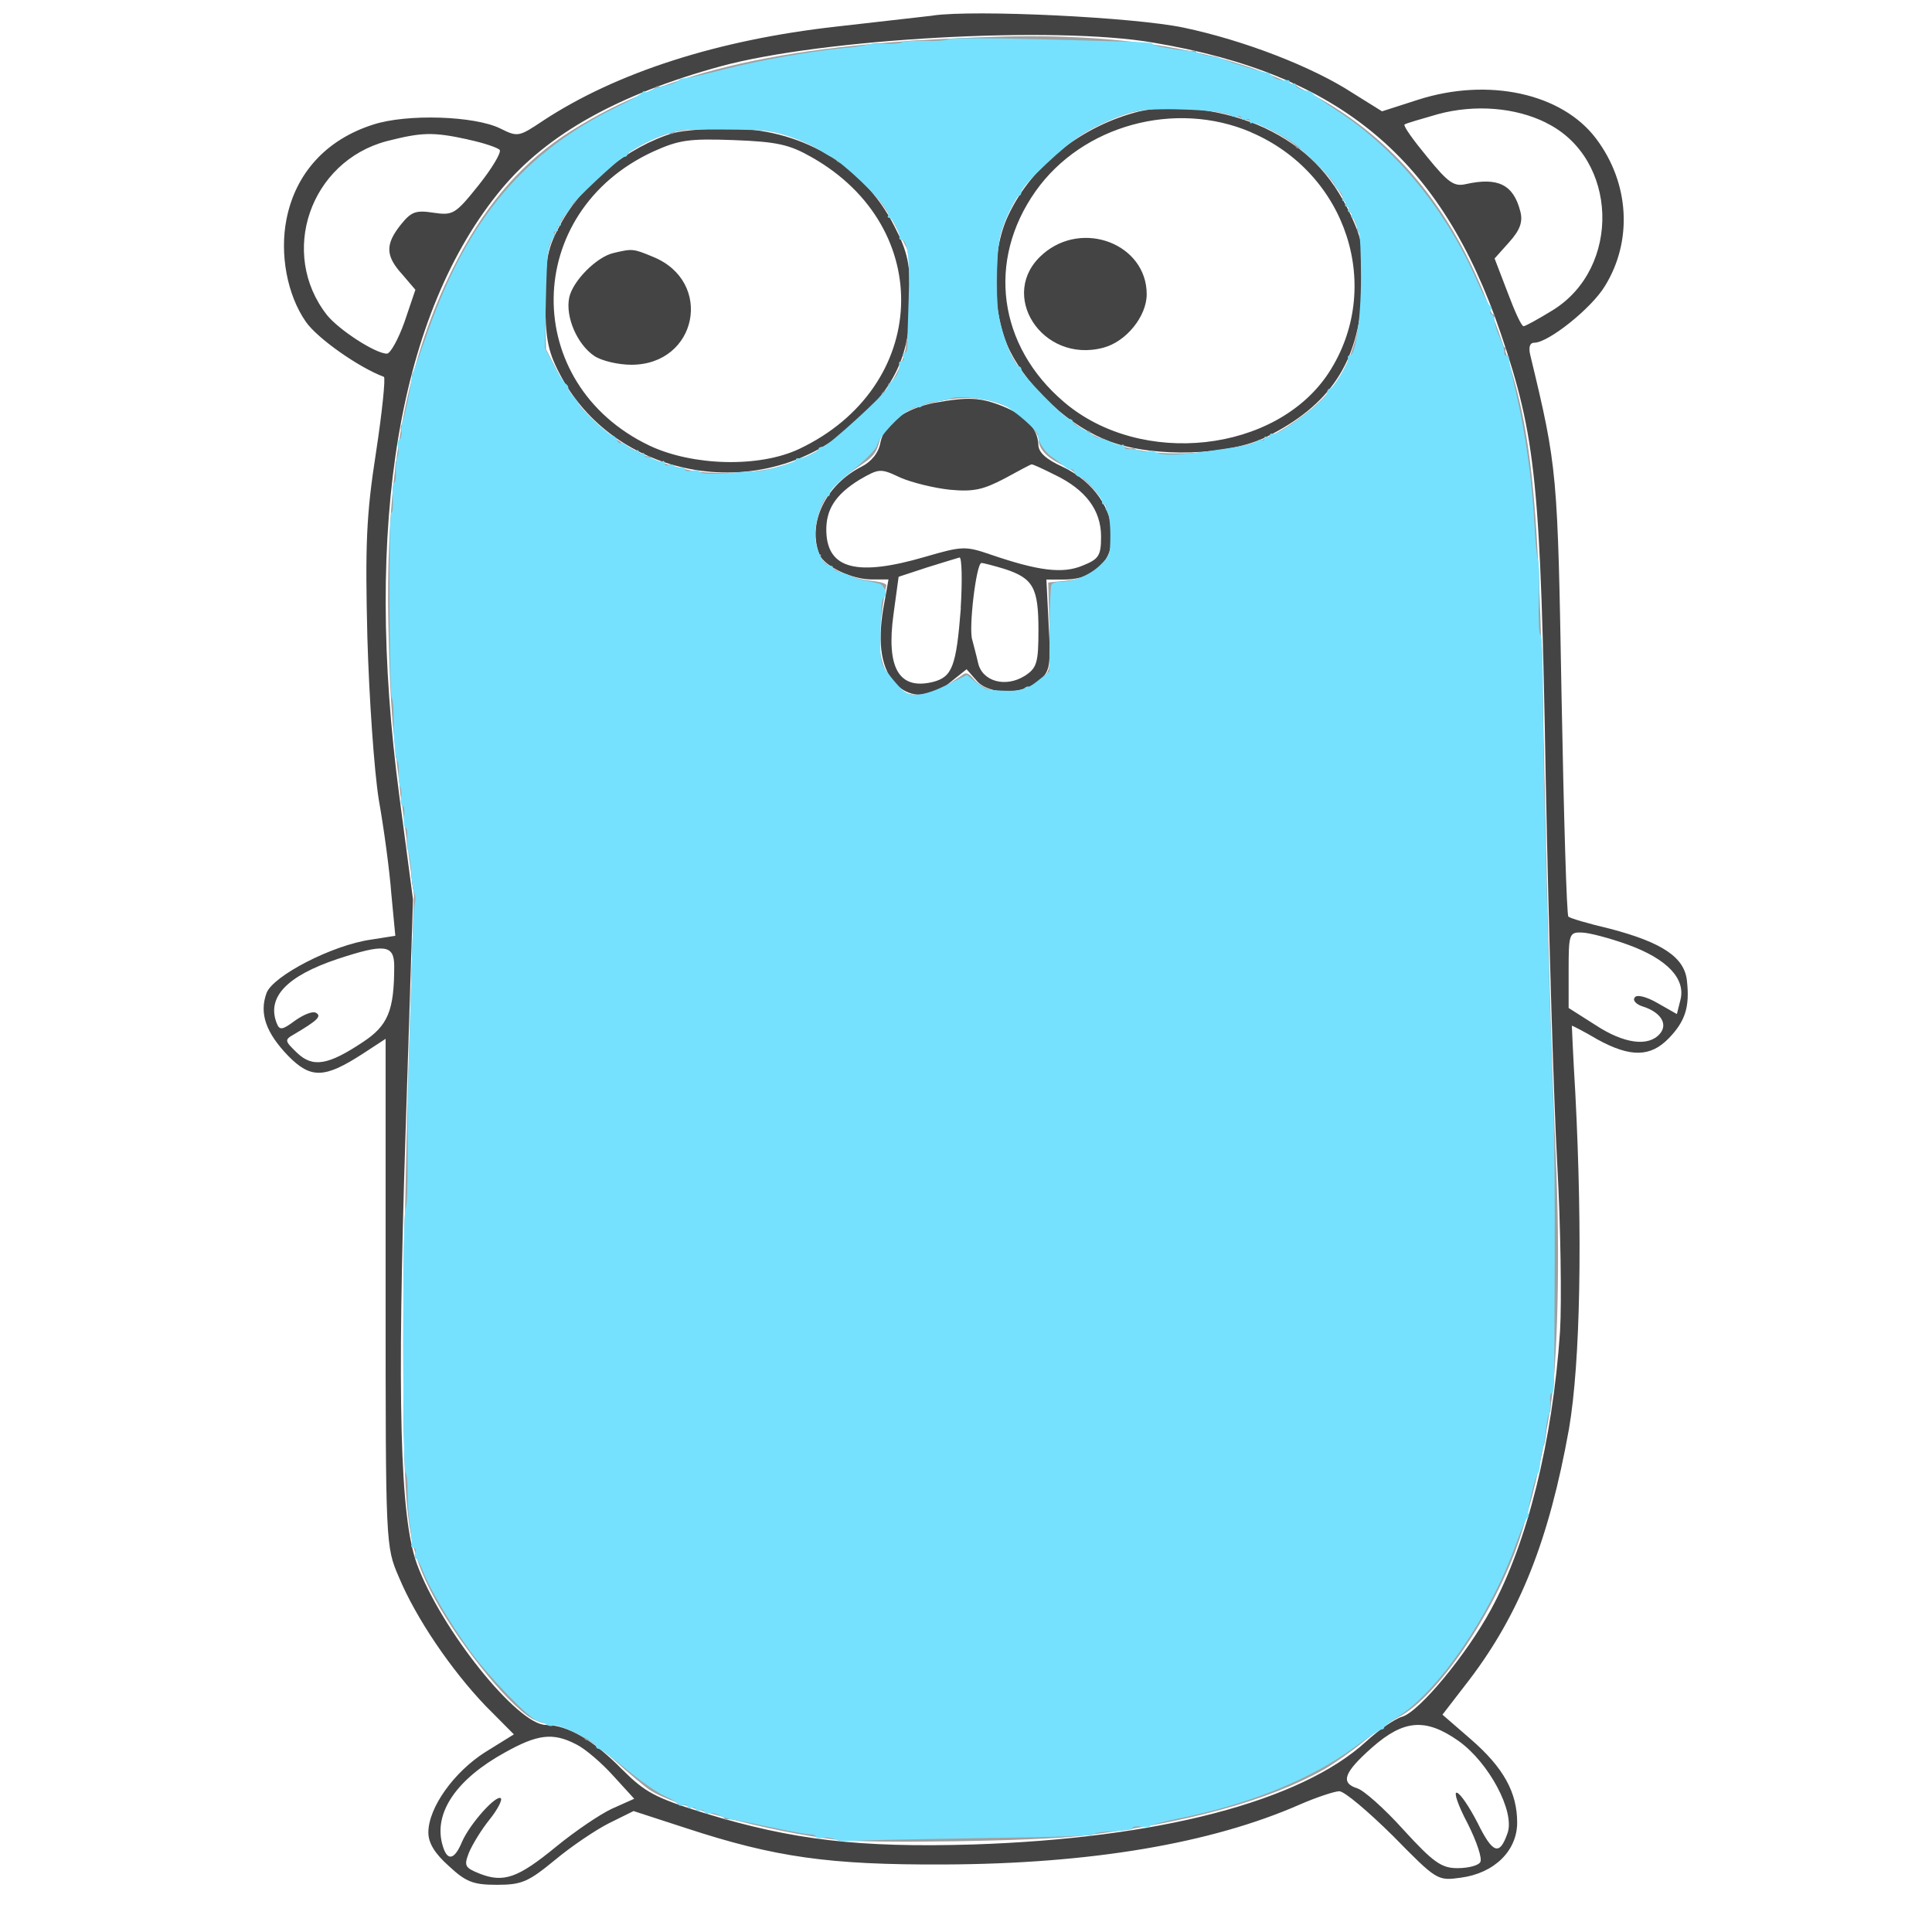 <?xml version="1.0" encoding="UTF-8" standalone="no"?>
<!-- Generated by IcoMoon.io -->

<svg
   xmlns:dc="http://purl.org/dc/elements/1.1/"
   xmlns:cc="http://creativecommons.org/ns#"
   xmlns:rdf="http://www.w3.org/1999/02/22-rdf-syntax-ns#"
   xmlns:svg="http://www.w3.org/2000/svg"
   xmlns="http://www.w3.org/2000/svg"
   xmlns:sodipodi="http://sodipodi.sourceforge.net/DTD/sodipodi-0.dtd"
   xmlns:inkscape="http://www.inkscape.org/namespaces/inkscape"
   version="1.1"
   width="128"
   height="128"
   viewBox="0 0 128 128"
   id="svg3336"
   inkscape:version="0.91 r13725"
   sodipodi:docname="go.svg">
  <defs
     id="defs3342" />
  <sodipodi:namedview
     pagecolor="#ffffff"
     bordercolor="#666666"
     borderopacity="1"
     objecttolerance="10"
     gridtolerance="10"
     guidetolerance="10"
     inkscape:pageopacity="0"
     inkscape:pageshadow="2"
     inkscape:window-width="1920"
     inkscape:window-height="1017"
     id="namedview3340"
     showgrid="false"
     inkscape:zoom="3.2890625"
     inkscape:cx="10.166271"
     inkscape:cy="25.753649"
     inkscape:window-x="-8"
     inkscape:window-y="-8"
     inkscape:window-maximized="1"
     inkscape:current-layer="svg3336" />
  <path
     d="M 61.812,1.033 C 61.21,1.105 58.297,1.432 55.39,1.764 47.574,2.639 40.848,4.794 35.975,8.001 34.386,9.059 34.312,9.098 33.142,8.511 31.444,7.674 26.949,7.525 24.719,8.256 c -3.097,0.986 -5.138,3.213 -5.74,6.276 -0.453,2.299 0.04,4.997 1.284,6.786 0.757,1.097 3.51,3.03 5.172,3.65 0.115,0.072 -0.115,2.337 -0.528,5.035 -0.642,4.122 -0.717,6.127 -0.568,12.22 0.115,4.016 0.453,8.868 0.757,10.763 0.339,1.9 0.717,4.708 0.831,6.238 l 0.264,2.775 -1.623,0.255 c -2.569,0.366 -6.497,2.409 -6.91,3.54 -0.493,1.351 -0.04,2.626 1.434,4.16 1.508,1.534 2.414,1.496 4.948,-0.144 l 1.508,-0.986 0,16.784 c 0,16.674 0,16.857 0.871,18.862 1.135,2.736 3.475,6.166 5.74,8.537 l 1.887,1.9 -1.887,1.169 c -2.076,1.313 -3.779,3.684 -3.779,5.329 0,0.693 0.413,1.385 1.359,2.227 1.135,1.058 1.623,1.241 3.171,1.241 1.663,0 2.076,-0.183 3.853,-1.64 1.095,-0.914 2.718,-2.005 3.589,-2.443 l 1.623,-0.803 3.475,1.13 c 5.889,1.933 9.479,2.443 17.111,2.409 9.668,-0.038 17.678,-1.385 23.567,-3.977 1.095,-0.476 2.305,-0.875 2.604,-0.875 0.339,0 1.927,1.351 3.55,2.953 2.907,2.958 2.947,2.991 4.495,2.775 2.23,-0.293 3.739,-1.789 3.739,-3.65 0,-2.005 -0.906,-3.65 -3.097,-5.545 l -1.852,-1.606 1.772,-2.299 c 3.36,-4.415 5.287,-9.268 6.611,-16.64 0.757,-4.415 0.906,-12.846 0.418,-22.257 -0.149,-2.443 -0.229,-4.453 -0.229,-4.453 0.04,0 0.831,0.399 1.698,0.914 2.19,1.202 3.515,1.169 4.719,-0.072 1.095,-1.13 1.399,-2.078 1.21,-3.795 -0.149,-1.568 -1.623,-2.554 -5.098,-3.467 -1.399,-0.327 -2.643,-0.693 -2.758,-0.803 -0.115,-0.072 -0.304,-6.642 -0.453,-14.596 -0.264,-14.885 -0.264,-15.106 -2.076,-22.623 -0.115,-0.476 -0.04,-0.803 0.264,-0.803 0.946,0 3.813,-2.299 4.685,-3.756 1.852,-2.991 1.623,-6.824 -0.568,-9.744 C 103.501,6.174 98.592,5.116 93.942,6.611 L 91.563,7.376 89.636,6.174 C 86.953,4.423 82.422,2.673 78.42,1.831 75.134,1.139 64.595,0.629 61.802,1.028 Z m 14.577,1.789 c 12.426,2.078 19.112,7.7 23.04,19.266 2.34,6.897 2.643,9.926 2.982,29.625 0.189,9.816 0.528,21.233 0.757,25.359 0.229,4.126 0.304,9.123 0.189,11.129 -0.493,7.262 -2.151,13.976 -4.57,18.424 -1.623,2.991 -4.759,6.786 -5.894,7.113 -0.493,0.144 -1.548,0.875 -2.38,1.64 -4.341,3.977 -13.75,6.42 -26.062,6.824 -7.517,0.221 -11.933,-0.293 -17.788,-2.082 -3.286,-1.02 -3.928,-1.385 -5.436,-2.881 -1.887,-1.933 -3.624,-2.958 -5.063,-2.958 -1.887,0 -6.95,-6.348 -8.538,-10.653 -1.135,-3.102 -1.324,-10.874 -0.757,-28.567 l 0.493,-15.471 -0.906,-6.858 C 24.076,34.707 26.416,20.698 33.256,12.488 36.278,8.877 40.963,6.251 47.758,4.39 54.444,2.567 69.852,1.692 76.389,2.822 Z m 26.062,5.324 c 4.759,2.337 4.983,9.595 0.418,12.408 -0.946,0.582 -1.812,1.058 -1.927,1.058 -0.149,0 -0.602,-1.02 -1.055,-2.227 l -0.866,-2.26 0.981,-1.097 c 0.717,-0.803 0.906,-1.351 0.717,-2.044 -0.453,-1.751 -1.474,-2.26 -3.589,-1.789 -0.792,0.183 -1.17,-0.072 -2.569,-1.789 C 93.654,9.309 92.972,8.362 93.051,8.251 93.126,8.179 94.146,7.886 95.282,7.559 97.736,6.9 100.419,7.121 102.455,8.141 Z M 30.991,9.242 c 1.055,0.221 2.001,0.548 2.116,0.693 0.115,0.183 -0.528,1.241 -1.399,2.337 -1.548,1.933 -1.698,2.005 -2.982,1.823 -1.17,-0.183 -1.474,-0.072 -2.151,0.765 -1.055,1.313 -1.055,2.078 0.075,3.318 l 0.871,1.02 -0.717,2.116 c -0.413,1.169 -0.946,2.116 -1.17,2.116 -0.757,0 -3.171,-1.568 -3.968,-2.554 C 18.456,16.788 20.532,10.695 25.635,9.348 27.94,8.766 28.656,8.728 30.996,9.237 Z M 107.852,62.587 c 2.604,0.947 3.853,2.26 3.475,3.684 l -0.229,0.914 -1.284,-0.731 c -0.757,-0.438 -1.399,-0.582 -1.508,-0.366 -0.149,0.183 0.075,0.438 0.493,0.582 1.21,0.366 1.737,1.169 1.17,1.823 -0.757,0.875 -2.38,0.659 -4.266,-0.582 l -1.777,-1.13 0,-2.515 c 0,-2.371 0.04,-2.515 0.866,-2.482 0.453,0 1.852,0.366 3.057,0.803 z m -81.734,1.419 c 0,2.953 -0.413,3.939 -2.076,5.035 -2.305,1.534 -3.326,1.717 -4.381,0.693 -0.792,-0.765 -0.831,-0.842 -0.189,-1.202 1.548,-0.914 1.852,-1.202 1.474,-1.424 -0.224,-0.144 -0.831,0.111 -1.399,0.51 -0.831,0.62 -1.021,0.659 -1.21,0.183 -0.682,-1.717 0.642,-3.136 4.042,-4.271 3.097,-1.02 3.739,-0.947 3.739,0.476 z m 70.518,51.339 c 2.001,1.424 3.739,4.67 3.246,6.093 -0.528,1.534 -0.981,1.385 -2.001,-0.693 -0.528,-1.02 -1.135,-1.933 -1.359,-1.972 -0.229,-0.072 0.075,0.837 0.717,2.044 0.602,1.202 0.981,2.333 0.831,2.554 -0.115,0.221 -0.792,0.399 -1.508,0.399 -1.055,0 -1.588,-0.365 -3.589,-2.554 -1.245,-1.385 -2.643,-2.626 -3.057,-2.736 -1.135,-0.365 -0.871,-1.058 0.981,-2.698 2.116,-1.861 3.55,-1.972 5.74,-0.438 z m -58.471,0.216 c 0.602,0.293 1.698,1.241 2.454,2.078 l 1.399,1.534 -1.474,0.659 c -0.792,0.366 -2.454,1.496 -3.699,2.515 -2.529,2.078 -3.475,2.409 -5.063,1.789 -0.981,-0.399 -1.055,-0.51 -0.717,-1.385 0.229,-0.548 0.831,-1.534 1.359,-2.188 0.528,-0.654 0.871,-1.313 0.757,-1.424 -0.304,-0.255 -2.041,1.678 -2.569,2.881 -0.528,1.279 -1.021,1.313 -1.324,0.111 -0.528,-2.078 0.981,-4.271 4.157,-6.021 2.151,-1.202 3.171,-1.351 4.719,-0.548 z M 75.483,7.381 c -3.813,0.947 -7.139,3.578 -8.687,6.897 -1.17,2.443 -1.095,6.531 0.115,8.974 1.284,2.554 4.042,5.074 6.686,6.021 2.947,1.058 7.781,0.914 10.31,-0.327 4.192,-2.078 6.118,-4.925 6.342,-9.595 0.149,-2.775 0.04,-3.357 -0.757,-5.107 C 88.172,11.469 86.47,9.757 83.787,8.477 81.183,7.275 77.857,6.838 75.478,7.381 Z m 7.403,1.385 c 6.382,2.736 8.802,10.326 5.138,15.943 -3.475,5.29 -12.426,6.276 -17.524,1.933 C 66.118,22.92 65.362,17.264 68.613,12.666 71.709,8.29 77.867,6.611 82.89,8.761 Z m -13.785,8.065 c -3.057,2.626 -0.075,7.296 4.003,6.204 1.508,-0.399 2.868,-2.078 2.868,-3.54 0,-3.318 -4.232,-4.963 -6.875,-2.664 z M 44.627,8.805 c -3.022,0.914 -6.004,3.318 -7.477,6.021 -0.871,1.568 -1.021,2.333 -1.021,4.963 0,2.554 0.149,3.429 0.906,4.891 3.589,7.041 13.292,8.83 19.301,3.612 2.907,-2.515 3.968,-4.708 3.968,-8.32 0,-2.482 -0.149,-3.246 -1.055,-4.997 -2.076,-4.088 -6.268,-6.531 -11.142,-6.459 -1.399,0 -2.947,0.144 -3.475,0.293 z m 9.14,1.606 c 8.269,4.67 7.816,15.25 -0.831,19.338 -2.643,1.241 -7.024,1.13 -9.897,-0.221 -8.573,-4.088 -8.458,-15.471 0.229,-19.482 1.698,-0.765 2.34,-0.875 5.327,-0.765 2.907,0.111 3.699,0.293 5.172,1.13 z m -13.108,6.348 c -1.135,0.255 -2.718,1.861 -2.947,2.958 -0.264,1.279 0.528,3.102 1.663,3.867 0.493,0.327 1.588,0.582 2.454,0.582 4.381,0 5.476,-5.511 1.434,-7.151 -1.319,-0.548 -1.359,-0.548 -2.609,-0.255 z m 21.262,9.922 c -1.966,0.399 -3.326,1.351 -3.589,2.626 -0.115,0.693 -0.602,1.279 -1.245,1.606 -2.38,1.202 -3.624,3.756 -2.793,5.838 0.339,0.765 2.116,1.64 3.475,1.64 l 1.095,0 -0.339,1.9 c -0.413,2.409 -0.115,4.122 0.871,5.074 0.986,0.952 2.34,0.875 3.589,-0.183 l 1.055,-0.842 0.642,0.731 c 0.792,0.986 3.097,0.986 4.192,0 0.682,-0.582 0.757,-0.986 0.602,-3.684 l -0.149,-2.991 1.17,0 c 4.306,0 4.232,-5.434 -0.115,-7.478 -1.055,-0.476 -1.588,-0.947 -1.588,-1.457 -0.04,-1.058 -0.831,-1.933 -2.38,-2.554 -1.474,-0.582 -2.265,-0.62 -4.495,-0.221 z m 7.97,4.78 c 2.041,0.986 3.057,2.337 3.057,4.088 0,1.279 -0.149,1.496 -1.245,1.933 -1.324,0.548 -2.947,0.327 -6.044,-0.731 -1.698,-0.582 -1.887,-0.582 -4.381,0.144 -4.495,1.313 -6.457,0.803 -6.532,-1.678 -0.04,-1.457 0.602,-2.443 2.19,-3.429 1.324,-0.765 1.399,-0.765 2.718,-0.144 0.757,0.327 2.23,0.693 3.286,0.803 1.548,0.144 2.19,0 3.589,-0.731 0.946,-0.51 1.737,-0.947 1.812,-0.947 0.04,-0.038 0.757,0.293 1.548,0.693 z m -6.233,8.83 c -0.304,3.867 -0.568,4.559 -1.852,4.891 -2.265,0.548 -3.097,-0.947 -2.609,-4.487 l 0.339,-2.482 1.887,-0.62 c 1.055,-0.327 2.001,-0.62 2.151,-0.659 0.149,0 0.189,1.534 0.075,3.357 z m 2.912,-2.592 c 1.887,0.62 2.23,1.241 2.23,4.049 0,2.188 -0.115,2.515 -0.906,3.03 -1.284,0.803 -2.833,0.366 -3.097,-0.875 -0.115,-0.51 -0.304,-1.202 -0.378,-1.496 -0.264,-0.731 0.264,-5.107 0.602,-5.107 0.149,0 0.831,0.183 1.548,0.399 z"
     id="path3338"
     inkscape:connector-curvature="0"
     style="fill:#444444" />
  <path
     style="fill:#a0a0a0;stroke:none;stroke-width:1px;stroke-linecap:butt;stroke-linejoin:miter;stroke-opacity:1"
     d="m 55.379,121.882 c -4.464,-0.529 -10.709,-2.202 -12.358,-3.31 -0.331,-0.223 -1.301,-1.039 -2.156,-1.814 -1.638,-1.486 -3.491,-2.541 -4.461,-2.541 -0.309,0 -0.847,-0.17 -1.196,-0.378 -1.687,-1.007 -5.149,-5.391 -6.702,-8.486 -1.563,-3.116 -1.785,-5.064 -1.782,-15.627 0.001,-4.473 0.16,-13.151 0.352,-19.283 L 27.426,59.293 26.836,54.815 C 25.962,48.19 25.859,46.963 25.737,41.655 25.496,31.213 26.924,23.613 30.345,17.122 32.36,13.299 34.737,10.622 37.857,8.665 44.317,4.613 52.155,2.871 65.88,2.438 83.547,1.882 93.647,7.356 98.609,20.179 c 2.892,7.472 3.29,10.717 3.691,30.067 0.237,11.449 0.497,20.285 0.78,26.535 0.289,6.394 0.134,13.419 -0.365,16.514 -0.511,3.168 -1.256,6.33 -2.043,8.676 -1.627,4.846 -5.48,10.512 -8.02,11.792 -0.468,0.236 -1.509,0.964 -2.312,1.618 -0.803,0.654 -1.97,1.477 -2.592,1.829 -3.67,2.078 -9.178,3.59 -16.097,4.419 -2.964,0.355 -13.965,0.526 -16.271,0.253 z m 7.281,-76.434 c 0.507,-0.327 1.036,-0.676 1.174,-0.777 0.185,-0.134 0.366,-0.05 0.676,0.314 1.061,1.244 3.589,1.16 4.67,-0.155 0.416,-0.507 0.428,-0.623 0.349,-3.381 L 69.446,38.593 70.578,38.479 c 1.274,-0.129 2.075,-0.511 2.66,-1.27 0.545,-0.707 0.558,-2.645 0.024,-3.688 -0.508,-0.992 -1.758,-2.165 -2.907,-2.727 -1.043,-0.511 -1.543,-1.062 -1.543,-1.7 0,-0.603 -1.184,-1.776 -2.232,-2.211 -1.323,-0.55 -2.561,-0.647 -4.231,-0.331 -2.452,0.464 -3.708,1.336 -4.137,2.876 -0.156,0.56 -0.411,0.871 -1.079,1.317 -1.54,1.027 -2.105,1.59 -2.624,2.616 -0.595,1.175 -0.676,2.596 -0.2,3.486 0.393,0.735 1.92,1.468 3.398,1.632 0.74,0.082 1.069,0.194 1.01,0.342 -0.048,0.121 -0.191,0.993 -0.319,1.939 -0.312,2.322 -0.06,3.544 0.94,4.559 0.622,0.632 0.819,0.724 1.556,0.724 0.637,0 1.07,-0.146 1.766,-0.594 z M 51.406,30.97 c 2.123,-0.553 3.758,-1.513 5.596,-3.282 2.778,-2.675 3.378,-4.233 3.267,-8.488 l -0.065,-2.493 -0.83,-1.645 C 57.873,12.089 54.885,9.695 51.595,8.829 49.928,8.39 45.882,8.378 44.405,8.809 41.033,9.79 37.291,13.368 36.36,16.501 c -0.253,0.851 -0.305,1.645 -0.252,3.852 l 0.067,2.78 0.795,1.549 c 1.718,3.35 4.873,5.683 8.76,6.479 1.457,0.298 4.151,0.208 5.676,-0.189 z m 30.823,-1.4 c 1.541,-0.377 2.596,-0.908 4.182,-2.103 2.608,-1.965 3.706,-4.397 3.907,-8.659 0.096,-2.034 0.063,-2.415 -0.306,-3.473 C 88.317,10.466 84.028,7.432 78.461,7.165 76.061,7.05 74.719,7.337 72.534,8.434 c -1.852,0.929 -4.119,2.952 -5.098,4.549 -1.109,1.809 -1.472,3.176 -1.472,5.543 3e-5,3.378 0.807,5.382 3.111,7.731 2.232,2.275 4.358,3.358 7.26,3.699 1.695,0.199 4.168,0.038 5.895,-0.386 z"
     id="path3346"
     inkscape:connector-curvature="0" />
  <path
     style="fill:#a0a0a0;stroke:none;stroke-width:1px;stroke-linecap:butt;stroke-linejoin:miter;stroke-opacity:1"
     d="m 55.447,121.852 c -0.062,-0.097 -0.4,-0.143 -0.752,-0.103 -0.352,0.038 -0.64,0.005 -0.64,-0.074 0,-0.08 -0.192,-0.147 -0.426,-0.148 -0.234,-0.001 -1.522,-0.247 -2.861,-0.545 -1.339,-0.299 -2.51,-0.499 -2.602,-0.444 -0.091,0.055 -0.166,0.029 -0.166,-0.058 0,-0.205 -2.596,-1.014 -2.822,-0.879 -0.095,0.057 -0.201,0.029 -0.236,-0.057 -0.035,-0.088 -0.489,-0.368 -1.009,-0.622 -0.52,-0.253 -1.691,-1.093 -2.602,-1.865 -0.911,-0.772 -1.658,-1.336 -1.661,-1.253 -0.003,0.083 -0.093,0.005 -0.199,-0.169 -0.106,-0.176 -0.316,-0.32 -0.467,-0.32 -0.151,0 -0.274,-0.068 -0.274,-0.151 0,-0.245 -1.837,-1.005 -2.149,-0.889 -0.157,0.058 -0.313,0.034 -0.345,-0.049 -0.033,-0.085 -0.262,-0.184 -0.509,-0.218 -0.939,-0.132 -4.367,-4.027 -6.169,-7.009 -0.923,-1.527 -1.99,-3.823 -1.99,-4.281 0,-0.109 -0.064,-0.198 -0.142,-0.199 -0.078,-5.3e-4 -0.167,-0.509 -0.199,-1.129 -0.031,-0.62 -0.108,-1.208 -0.171,-1.307 -0.063,-0.099 -0.095,-0.75 -0.072,-1.449 0.023,-0.698 -0.027,-1.228 -0.113,-1.177 -0.085,0.051 -0.155,-3.845 -0.155,-8.657 0,-4.812 0.062,-8.608 0.138,-8.436 0.076,0.172 0.145,-1.332 0.154,-3.342 0.009,-2.011 0.06,-4.972 0.113,-6.58 0.053,-1.608 0.123,-4.282 0.155,-5.94 0.032,-1.659 0.12,-3.571 0.197,-4.25 0.076,-0.679 0.065,-1.235 -0.025,-1.236 -0.09,-9.14e-4 -0.184,-0.597 -0.208,-1.324 -0.024,-0.727 -0.112,-1.344 -0.194,-1.371 -0.082,-0.024 -0.117,-0.377 -0.078,-0.778 0.04,-0.401 -0.003,-0.73 -0.095,-0.73 -0.092,0 -0.134,-0.329 -0.095,-0.731 0.04,-0.402 -6.24e-4,-0.732 -0.09,-0.733 -0.089,-0.001 -0.183,-0.68 -0.209,-1.508 -0.026,-0.828 -0.112,-1.527 -0.191,-1.552 -0.079,-0.024 -0.113,-0.418 -0.075,-0.873 0.037,-0.454 -0.015,-0.927 -0.117,-1.05 -0.253,-0.307 -0.254,-16.4 -6.75e-4,-16.4 0.103,0 0.154,-0.326 0.114,-0.731 -0.04,-0.402 0.003,-0.731 0.095,-0.731 0.092,0 0.133,-0.288 0.09,-0.64 -0.043,-0.352 4e-4,-0.64 0.095,-0.64 0.095,0 0.135,-0.247 0.089,-0.548 -0.046,-0.302 -0.03,-0.548 0.035,-0.548 0.116,0 0.667,-2.566 0.667,-3.107 0,-0.151 0.045,-0.315 0.099,-0.366 0.055,-0.05 0.463,-1.168 0.909,-2.483 0.901,-2.662 2.478,-5.869 3.906,-7.941 2.073,-3.007 5.367,-5.635 9.324,-7.438 1.014,-0.462 1.873,-0.91 1.908,-0.995 0.035,-0.085 0.13,-0.114 0.212,-0.065 0.082,0.049 0.863,-0.144 1.736,-0.429 2.982,-0.974 9.497,-2.212 11.658,-2.215 0.338,-5.435e-4 0.615,-0.063 0.615,-0.138 -1.89e-4,-0.075 0.511,-0.109 1.135,-0.075 0.625,0.034 1.135,-0.007 1.135,-0.091 -1.89e-4,-0.084 0.65,-0.126 1.445,-0.092 0.795,0.034 1.498,-0.008 1.561,-0.091 0.064,-0.084 2.67,-0.1 5.792,-0.037 4.554,0.093 6.119,0.192 7.917,0.503 1.233,0.213 2.311,0.345 2.396,0.294 0.085,-0.051 0.183,-0.013 0.218,0.085 0.035,0.098 0.361,0.201 0.726,0.23 0.364,0.028 0.705,0.099 0.757,0.156 0.112,0.123 2.847,0.992 3.122,0.992 0.104,0 0.232,0.05 0.284,0.112 0.219,0.258 1.35,0.717 1.519,0.616 0.101,-0.06 0.184,-0.038 0.184,0.048 0,0.087 0.645,0.512 1.433,0.945 3.033,1.667 5.804,4.225 7.949,7.337 1.162,1.687 2.808,4.817 3.285,6.25 0.126,0.377 0.312,0.685 0.414,0.685 0.102,0 0.142,0.069 0.088,0.153 -0.127,0.199 0.481,2.04 0.674,2.04 0.081,0 0.098,0.123 0.038,0.274 -0.06,0.151 -0.009,0.274 0.112,0.274 0.121,0 0.18,0.064 0.13,0.142 -0.05,0.078 0.113,0.919 0.362,1.868 0.75,2.859 1.409,7.796 1.409,10.567 9e-5,0.634 0.064,1.115 0.142,1.068 0.078,-0.048 0.114,1.068 0.08,2.476 -0.034,1.409 0.008,2.519 0.095,2.468 0.086,-0.051 0.162,1.605 0.169,3.682 0.019,5.961 0.331,18.552 0.702,28.359 0.07,1.85 0.095,10.045 0.05,16.861 -0.005,0.679 -0.081,1.234 -0.171,1.234 -0.089,0 -0.128,0.287 -0.086,0.637 0.042,0.35 0.013,0.659 -0.065,0.685 -0.078,0.029 -0.167,0.501 -0.198,1.054 -0.031,0.553 -0.109,1.046 -0.173,1.097 -0.064,0.051 -0.306,0.955 -0.538,2.011 -1.483,6.737 -5.425,13.63 -9.097,15.907 -0.516,0.32 -0.938,0.66 -0.938,0.756 0,0.096 -0.064,0.138 -0.142,0.092 -0.078,-0.048 -0.823,0.446 -1.656,1.092 -3.068,2.382 -7.783,4.19 -13.575,5.205 -0.702,0.123 -1.278,0.271 -1.279,0.329 -7.57e-4,0.058 -0.576,0.129 -1.277,0.158 -0.702,0.029 -1.299,0.117 -1.328,0.196 -0.028,0.079 -0.304,0.108 -0.613,0.064 -0.308,-0.043 -0.711,-0.019 -0.894,0.053 -0.183,0.073 -3.526,0.167 -7.428,0.209 -3.902,0.043 -7.289,0.104 -7.525,0.137 -0.237,0.034 -0.481,-0.019 -0.543,-0.115 z m 7.027,-76.29 c 1.658,-0.912 1.575,-0.892 2.036,-0.487 0.233,0.205 0.594,0.454 0.802,0.553 0.496,0.236 2.554,0.255 2.554,0.024 0,-0.099 0.078,-0.133 0.174,-0.076 0.096,0.057 0.468,-0.164 0.827,-0.492 l 0.653,-0.596 0.017,-2.793 c 0.009,-1.536 0.068,-2.873 0.13,-2.97 0.062,-0.097 0.434,-0.177 0.827,-0.177 0.393,0 0.778,-0.062 0.856,-0.137 0.078,-0.076 0.22,-0.147 0.315,-0.16 0.095,-0.014 0.253,-0.034 0.351,-0.048 0.328,-0.043 1.31,-1.024 1.486,-1.485 0.233,-0.612 0.133,-2.803 -0.132,-2.888 -0.115,-0.038 -0.161,-0.143 -0.102,-0.235 0.059,-0.092 0.012,-0.167 -0.105,-0.167 -0.116,0 -0.165,-0.072 -0.109,-0.161 0.131,-0.204 -1.386,-1.883 -1.591,-1.76 -0.084,0.05 -0.2,-0.029 -0.258,-0.174 -0.058,-0.146 -0.429,-0.424 -0.824,-0.619 -0.879,-0.433 -1.261,-0.843 -1.543,-1.655 -0.32,-0.92 -1.769,-2.154 -2.917,-2.484 -0.97,-0.278 -2.809,-0.376 -3.032,-0.16 -0.066,0.064 -0.429,0.143 -0.807,0.176 -0.378,0.034 -0.806,0.155 -0.952,0.272 -0.146,0.117 -0.265,0.159 -0.265,0.094 0,-0.065 -0.277,0.019 -0.615,0.185 -0.876,0.432 -1.977,1.6 -2.126,2.255 -0.082,0.362 -0.437,0.795 -1.011,1.233 -1.392,1.064 -2.296,1.93 -2.189,2.097 0.054,0.084 0.021,0.153 -0.072,0.153 -0.192,0 -0.624,0.817 -0.726,1.371 -0.037,0.201 -0.12,0.59 -0.186,0.865 -0.065,0.275 -0.053,0.645 0.027,0.823 0.08,0.177 0.129,0.426 0.108,0.551 -0.021,0.126 0.065,0.228 0.191,0.228 0.126,0 0.172,0.055 0.102,0.122 -0.17,0.164 0.448,0.809 0.656,0.685 0.09,-0.054 0.164,-0.014 0.164,0.083 0,0.149 0.369,0.338 0.946,0.486 0.052,0.014 0.334,0.12 0.627,0.238 0.293,0.117 0.719,0.214 0.946,0.216 0.227,0.001 0.505,0.063 0.616,0.137 0.289,0.191 0.484,0.774 0.258,0.774 -0.104,0 -0.189,0.267 -0.188,0.594 3.79e-4,0.327 -0.048,1.032 -0.108,1.568 -0.136,1.215 0.054,2.501 0.421,2.856 0.154,0.149 0.265,0.293 0.248,0.322 -0.017,0.029 0.214,0.323 0.514,0.653 0.48,0.529 0.646,0.596 1.396,0.562 0.472,-0.019 1.188,-0.224 1.608,-0.454 z M 50.637,31.17 c 1.119,-0.147 2.093,-0.468 2.093,-0.69 0,-0.099 0.085,-0.128 0.189,-0.067 0.213,0.127 1.325,-0.452 1.325,-0.69 0,-0.085 0.074,-0.11 0.165,-0.055 0.091,0.054 0.393,-0.105 0.672,-0.355 0.279,-0.25 0.544,-0.454 0.59,-0.454 0.163,0 2.735,-2.559 2.735,-2.721 0,-0.09 0.133,-0.214 0.296,-0.274 0.163,-0.06 0.243,-0.192 0.178,-0.294 -0.065,-0.101 -0.03,-0.184 0.078,-0.184 0.262,0 0.818,-1.06 0.675,-1.285 -0.062,-0.098 -0.014,-0.177 0.107,-0.177 0.121,0 0.172,-0.123 0.112,-0.274 -0.06,-0.151 -0.016,-0.274 0.096,-0.274 0.113,0 0.161,-0.164 0.106,-0.366 -0.054,-0.201 -0.03,-0.406 0.053,-0.456 0.084,-0.05 0.158,-1.368 0.165,-2.93 0.012,-2.702 -0.15,-3.742 -0.583,-3.742 -0.093,0 -0.117,-0.082 -0.053,-0.182 0.132,-0.206 -0.468,-1.28 -0.714,-1.28 -0.088,0 -0.115,-0.07 -0.06,-0.155 0.055,-0.086 -0.099,-0.416 -0.342,-0.733 -0.661,-0.866 -2.637,-2.759 -2.884,-2.763 -0.119,-0.002 -0.27,-0.139 -0.336,-0.304 -0.066,-0.165 -0.169,-0.252 -0.23,-0.194 -0.061,0.059 -0.283,-0.049 -0.493,-0.238 C 54.014,9.527 51.848,8.739 50.651,8.606 49.694,8.5 46.542,8.473 45.307,8.563 45.023,8.582 44.74,8.678 44.679,8.773 c -0.061,0.095 -0.19,0.126 -0.286,0.069 -0.242,-0.144 -2.637,0.982 -2.763,1.3 -0.056,0.142 -0.171,0.217 -0.254,0.168 -0.181,-0.108 -3.215,2.695 -3.215,2.97 0,0.105 -0.14,0.243 -0.311,0.306 -0.171,0.063 -0.263,0.161 -0.205,0.217 0.058,0.056 -0.06,0.263 -0.264,0.459 -0.203,0.196 -0.319,0.436 -0.257,0.533 0.062,0.097 0.017,0.176 -0.099,0.176 -0.116,0 -0.159,0.082 -0.095,0.183 0.064,0.101 0.022,0.183 -0.095,0.183 -0.116,0 -0.163,0.075 -0.105,0.167 0.059,0.092 0.017,0.196 -0.092,0.231 -0.109,0.034 -0.221,0.272 -0.25,0.526 -0.028,0.254 -0.101,0.541 -0.162,0.637 -0.061,0.096 -0.115,1.566 -0.12,3.265 l -0.009,3.09 0.699,1.267 c 0.385,0.697 0.887,1.466 1.116,1.708 0.229,0.242 0.364,0.441 0.299,0.441 -0.065,0 0.424,0.53 1.085,1.178 0.662,0.648 1.263,1.142 1.337,1.098 0.073,-0.043 0.187,0.055 0.253,0.219 0.065,0.164 0.167,0.253 0.225,0.197 0.058,-0.056 0.272,0.058 0.475,0.255 0.203,0.196 0.452,0.308 0.552,0.248 0.1,-0.06 0.182,-0.019 0.182,0.096 0,0.113 0.085,0.153 0.189,0.091 0.104,-0.062 0.189,-0.019 0.189,0.091 0,0.113 0.078,0.158 0.173,0.101 0.095,-0.057 0.203,-0.019 0.239,0.089 0.036,0.106 0.257,0.206 0.489,0.223 0.233,0.019 0.423,0.104 0.423,0.194 0,0.09 0.128,0.116 0.284,0.058 0.156,-0.058 0.284,-0.014 0.284,0.093 0,0.109 0.17,0.155 0.378,0.103 0.208,-0.052 0.378,-0.01 0.378,0.091 0,0.103 0.213,0.148 0.473,0.1 0.26,-0.048 0.473,-0.01 0.473,0.088 0,0.176 2.683,0.108 4.34,-0.11 z m 30,-1.288 c 1.269,-0.2 1.514,-0.245 1.514,-0.279 0,-0.019 0.254,-0.068 0.565,-0.107 0.311,-0.038 0.595,-0.157 0.631,-0.263 0.036,-0.105 0.144,-0.145 0.239,-0.088 0.095,0.057 0.173,0.01 0.173,-0.101 0,-0.113 0.085,-0.153 0.189,-0.091 0.104,0.062 0.189,0.019 0.189,-0.091 0,-0.113 0.074,-0.16 0.164,-0.107 0.206,0.123 1.588,-0.755 2.772,-1.762 0.973,-0.827 2.18,-2.496 2.225,-3.077 0.015,-0.195 0.085,-0.355 0.154,-0.355 0.153,0 0.544,-1.422 0.704,-2.559 0.206,-1.461 0.128,-5.545 -0.107,-5.621 -0.118,-0.038 -0.172,-0.177 -0.12,-0.308 0.052,-0.131 -0.034,-0.363 -0.191,-0.515 -0.157,-0.152 -0.233,-0.327 -0.169,-0.389 0.064,-0.062 0.013,-0.113 -0.115,-0.113 -0.128,0 -0.179,-0.082 -0.115,-0.183 0.064,-0.101 0.022,-0.183 -0.095,-0.183 -0.116,0 -0.159,-0.082 -0.095,-0.183 0.064,-0.101 0.022,-0.183 -0.095,-0.183 -0.116,0 -0.161,-0.079 -0.099,-0.176 0.062,-0.097 -0.054,-0.337 -0.257,-0.533 -0.203,-0.196 -0.334,-0.391 -0.291,-0.433 0.141,-0.136 -2.026,-2.331 -2.302,-2.331 -0.147,0 -0.268,-0.076 -0.268,-0.17 0,-0.236 -2.178,-1.491 -2.645,-1.525 -0.21,-0.014 -0.382,-0.101 -0.382,-0.191 0,-0.09 -0.128,-0.116 -0.284,-0.058 -0.156,0.058 -0.284,0.014 -0.284,-0.091 0,-0.108 -0.117,-0.153 -0.261,-0.1 -0.143,0.053 -0.336,0.024 -0.428,-0.065 C 81.465,7.563 81.05,7.438 80.635,7.374 79.541,7.205 75.963,7.112 75.738,7.247 75.632,7.31 75.313,7.386 75.029,7.416 c -0.709,0.075 -2.425,0.827 -3.515,1.541 -1.19,0.779 -4.08,3.588 -3.931,3.82 0.064,0.1 0.032,0.182 -0.07,0.182 -0.234,0 -1.141,1.831 -1.296,2.614 -0.212,1.072 -0.219,5.143 -0.011,5.976 0.288,1.153 1.031,2.742 1.283,2.742 0.116,0 0.162,0.076 0.103,0.169 -0.06,0.093 0.658,0.936 1.595,1.873 0.937,0.937 1.704,1.646 1.705,1.576 9.46e-4,-0.071 0.225,0.072 0.499,0.316 0.273,0.245 0.571,0.4 0.662,0.346 0.091,-0.054 0.165,-0.019 0.165,0.083 0,0.167 0.4,0.357 0.851,0.404 0.104,0.01 0.242,0.102 0.306,0.203 0.064,0.101 0.341,0.196 0.615,0.211 0.274,0.014 0.498,0.099 0.498,0.186 6.9e-5,0.087 0.17,0.115 0.379,0.063 0.208,-0.052 0.378,-0.01 0.378,0.091 0,0.104 0.255,0.15 0.576,0.105 0.317,-0.043 0.625,-0.005 0.684,0.088 0.102,0.16 2.855,0.077 4.132,-0.123 l 5e-6,0 z"
     id="path3348"
     inkscape:connector-curvature="0" />
  <path
     style="fill:#76e1fe;fill-opacity:1;stroke:none;stroke-width:1px;stroke-linecap:butt;stroke-linejoin:miter;stroke-opacity:1"
     d="m 55.292,121.851 c -0.179,-0.097 -0.531,-0.138 -0.781,-0.091 -0.251,0.048 -0.456,0.014 -0.456,-0.073 0,-0.087 -0.181,-0.157 -0.403,-0.157 -0.222,0 -1.384,-0.213 -2.583,-0.472 -1.199,-0.26 -2.359,-0.492 -2.577,-0.515 -0.218,-0.024 -0.595,-0.146 -0.837,-0.273 -0.242,-0.126 -0.562,-0.185 -0.71,-0.13 -0.148,0.055 -0.269,0.01 -0.269,-0.097 0,-0.108 -0.128,-0.149 -0.284,-0.091 -0.156,0.058 -0.284,0.014 -0.284,-0.091 0,-0.108 -0.128,-0.149 -0.284,-0.091 -0.156,0.058 -0.284,0.019 -0.284,-0.091 0,-0.108 -0.128,-0.149 -0.284,-0.091 -0.156,0.058 -0.284,0.038 -0.284,-0.038 0,-0.079 -0.404,-0.322 -0.899,-0.538 -0.494,-0.217 -1.639,-1.013 -2.544,-1.769 -0.905,-0.756 -1.735,-1.375 -1.845,-1.375 -0.11,0 -0.2,-0.078 -0.2,-0.173 0,-0.313 -2.559,-1.547 -2.848,-1.375 -0.107,0.064 -0.298,0.034 -0.424,-0.064 -0.126,-0.1 -0.391,-0.21 -0.589,-0.244 -0.508,-0.089 -3.226,-2.896 -4.487,-4.636 -1.297,-1.788 -2.655,-4.09 -3.101,-5.252 -0.183,-0.478 -0.398,-0.868 -0.478,-0.868 -0.08,0 -0.101,-0.164 -0.047,-0.365 0.058,-0.213 0.006,-0.366 -0.123,-0.366 -0.122,0 -0.18,-0.066 -0.128,-0.148 0.052,-0.081 0.014,-0.636 -0.085,-1.234 -0.099,-0.597 -0.174,-1.641 -0.168,-2.32 0.006,-0.679 -0.057,-1.234 -0.141,-1.234 -0.084,0 -0.152,-3.948 -0.152,-8.773 0,-4.825 0.071,-8.773 0.159,-8.773 0.087,0 0.149,-1.501 0.138,-3.336 -0.011,-1.835 0.022,-4.652 0.075,-6.26 0.053,-1.608 0.138,-4.528 0.189,-6.489 0.051,-1.96 0.143,-3.788 0.205,-4.062 0.062,-0.274 0.055,-0.589 -0.016,-0.699 -0.071,-0.111 -0.166,-0.744 -0.212,-1.407 -0.046,-0.663 -0.139,-1.292 -0.206,-1.398 -0.067,-0.105 -0.099,-0.502 -0.071,-0.882 0.028,-0.38 -0.021,-0.691 -0.11,-0.691 -0.089,0 -0.129,-0.329 -0.089,-0.731 0.04,-0.402 -0.01,-0.731 -0.111,-0.731 -0.101,0 -0.142,-0.204 -0.093,-0.454 0.049,-0.25 0.026,-0.599 -0.052,-0.777 -0.078,-0.177 -0.124,-0.588 -0.102,-0.912 0.022,-0.324 -0.019,-0.682 -0.092,-0.796 -0.139,-0.217 -0.238,-1.433 -0.249,-3.049 -0.004,-0.529 -0.056,-1.039 -0.116,-1.133 -0.176,-0.276 -0.21,-12.253 -0.034,-12.253 0.088,0 0.13,-0.453 0.095,-1.006 -0.036,-0.553 0.006,-1.005 0.092,-1.005 0.086,1.44e-4 0.138,-0.308 0.117,-0.685 -0.022,-0.377 0.024,-0.831 0.101,-1.008 0.078,-0.177 0.097,-0.486 0.043,-0.685 -0.054,-0.2 -0.016,-0.412 0.084,-0.472 0.1,-0.06 0.165,-0.286 0.143,-0.503 -0.022,-0.216 0.011,-0.517 0.072,-0.668 0.116,-0.285 0.495,-2.058 0.594,-2.782 0.031,-0.229 0.109,-0.54 0.173,-0.69 0.064,-0.151 0.464,-1.261 0.889,-2.467 2.649,-7.516 6.413,-11.97 12.667,-14.989 0.78,-0.377 1.482,-0.777 1.558,-0.89 0.076,-0.113 0.14,-0.14 0.142,-0.062 0.002,0.079 0.194,0.043 0.429,-0.083 0.234,-0.125 0.511,-0.235 0.615,-0.245 0.43,-0.043 1.23,-0.321 1.23,-0.43 0,-0.064 0.192,-0.126 0.426,-0.137 0.234,-0.01 1.405,-0.275 2.602,-0.586 2.228,-0.58 5.756,-1.206 7.946,-1.41 0.676,-0.063 1.358,-0.16 1.514,-0.215 0.156,-0.055 0.686,-0.084 1.178,-0.064 0.492,0.02 0.995,-0.024 1.117,-0.097 0.123,-0.073 0.811,-0.115 1.53,-0.092 0.719,0.023 1.408,-0.028 1.532,-0.112 0.123,-0.084 2.864,-0.083 6.09,0.002 7.506,0.198 7.473,0.196 7.473,0.333 0,0.097 1.448,0.36 2.46,0.447 0.156,0.013 0.421,0.082 0.588,0.152 0.168,0.07 0.508,0.153 0.757,0.185 0.249,0.032 0.58,0.109 0.736,0.172 0.81,0.326 3.027,0.996 3.027,0.915 0,-0.051 0.134,0.034 0.297,0.194 0.266,0.257 0.665,0.371 1.074,0.309 0.078,-0.01 0.142,0.065 0.142,0.172 0,0.106 0.085,0.143 0.189,0.081 0.104,-0.062 0.189,-0.034 0.189,0.068 0,0.167 0.4,0.357 0.851,0.404 0.104,0.01 0.232,0.085 0.284,0.165 0.052,0.08 0.757,0.574 1.567,1.097 3.929,2.536 7.241,6.562 9.342,11.357 0.391,0.892 0.776,1.622 0.855,1.622 0.079,0 0.095,0.123 0.034,0.274 -0.06,0.151 -0.036,0.274 0.053,0.274 0.089,9.6e-5 0.173,0.185 0.187,0.411 0.013,0.226 0.176,0.74 0.36,1.142 0.185,0.402 0.319,0.834 0.298,0.96 -0.02,0.126 0.037,0.228 0.129,0.228 0.091,0 0.168,0.103 0.172,0.228 0.003,0.126 0.227,1.174 0.497,2.33 0.608,2.599 1.048,5.788 1.203,8.728 0.065,1.231 0.169,2.239 0.231,2.239 0.062,-1.44e-4 0.085,1.11 0.051,2.468 -0.034,1.357 0.008,2.468 0.095,2.468 0.086,-4.8e-5 0.158,1.337 0.159,2.97 0.004,4.999 0.351,18.802 0.734,29.199 0.046,1.257 0.075,5.41 0.063,9.23 -0.028,9.22 -0.02,8.865 -0.198,8.865 -0.086,0 -0.132,0.268 -0.103,0.597 0.029,0.328 -0.005,0.688 -0.077,0.8 -0.072,0.112 -0.166,0.604 -0.209,1.094 -0.043,0.49 -0.138,1.033 -0.211,1.207 -0.073,0.174 -0.146,0.586 -0.161,0.914 -0.015,0.328 -0.078,0.638 -0.139,0.688 -0.184,0.152 -0.758,2.567 -0.65,2.736 0.055,0.087 0.031,0.185 -0.054,0.218 -0.085,0.034 -0.433,0.836 -0.773,1.784 -1.703,4.743 -5.182,9.804 -7.866,11.443 -0.472,0.289 -0.859,0.59 -0.859,0.671 0,0.08 -0.086,0.146 -0.191,0.146 -0.105,0 -0.918,0.536 -1.806,1.19 -2.828,2.085 -6.924,3.752 -11.484,4.675 -1.119,0.227 -2.034,0.466 -2.034,0.532 0,0.066 -0.255,0.084 -0.568,0.038 -0.312,-0.043 -0.568,-0.01 -0.569,0.077 -5.67e-4,0.087 -0.526,0.182 -1.168,0.213 -0.642,0.029 -1.249,0.103 -1.348,0.163 -0.285,0.17 -1.29,0.208 -8.55,0.322 -3.746,0.059 -7.162,0.135 -7.591,0.17 -0.429,0.034 -0.926,-0.014 -1.105,-0.113 z m 7.437,-76.472 1.335,-0.663 0.591,0.48 c 0.325,0.265 0.691,0.489 0.813,0.5 1.337,0.119 2.16,0.09 2.38,-0.084 0.146,-0.115 0.277,-0.169 0.29,-0.119 0.013,0.051 0.331,-0.155 0.706,-0.457 l 0.681,-0.548 0.014,-2.793 c 0.008,-1.536 0.065,-2.873 0.127,-2.97 0.062,-0.097 0.322,-0.177 0.578,-0.177 0.892,0 1.992,-0.462 2.651,-1.113 0.634,-0.627 0.664,-0.716 0.668,-1.976 0.002,-0.726 -0.086,-1.425 -0.196,-1.554 -0.11,-0.128 -0.145,-0.288 -0.076,-0.354 0.068,-0.066 0.025,-0.12 -0.096,-0.12 -0.121,0 -0.199,-0.071 -0.173,-0.159 0.073,-0.245 -1.168,-1.669 -1.455,-1.669 -0.14,0 -0.308,-0.135 -0.374,-0.3 -0.066,-0.165 -0.167,-0.254 -0.225,-0.198 -0.058,0.056 -0.261,-0.034 -0.451,-0.202 -0.19,-0.167 -0.571,-0.456 -0.847,-0.641 -0.451,-0.302 -0.959,-1.115 -0.894,-1.429 0.048,-0.235 -1.562,-1.649 -2.28,-2.003 -0.791,-0.39 -2.932,-0.659 -3.487,-0.439 -0.19,0.076 -0.631,0.166 -0.98,0.201 -0.349,0.034 -0.753,0.159 -0.899,0.276 -0.146,0.117 -0.265,0.159 -0.265,0.094 0,-0.065 -0.239,7.21e-4 -0.53,0.146 -0.724,0.362 -2.079,1.812 -2.227,2.384 -0.073,0.28 -0.72,0.946 -1.615,1.661 -0.821,0.656 -1.493,1.314 -1.493,1.462 0,0.148 -0.075,0.269 -0.166,0.269 -0.321,0 -0.856,1.643 -0.834,2.559 0.021,0.893 0.523,2.011 0.901,2.011 0.159,0 0.288,0.081 0.288,0.179 0,0.099 0.234,0.233 0.52,0.3 0.286,0.066 0.605,0.181 0.709,0.256 0.104,0.075 0.487,0.193 0.851,0.263 0.364,0.069 0.802,0.164 0.973,0.21 0.348,0.094 0.595,0.749 0.34,0.901 -0.184,0.11 -0.225,0.562 -0.253,2.833 -0.018,1.509 0.002,1.588 0.628,2.376 0.356,0.448 0.777,0.918 0.935,1.043 0.499,0.397 1.457,0.25 2.835,-0.435 z m -12.459,-14.17 c 0.567,-0.014 2.46,-0.572 2.46,-0.727 0,-0.088 0.064,-0.139 0.142,-0.115 0.231,0.071 1.372,-0.44 1.372,-0.614 0,-0.088 0.13,-0.161 0.29,-0.161 0.297,0 4.251,-3.614 4.251,-3.886 0,-0.083 0.17,-0.327 0.378,-0.543 0.339,-0.352 0.466,-0.7 0.401,-1.1 -0.012,-0.076 0.072,-0.137 0.187,-0.137 0.115,0 0.16,-0.123 0.101,-0.274 -0.06,-0.151 -0.027,-0.274 0.072,-0.274 0.1,0 0.182,-0.185 0.183,-0.411 0.001,-0.226 0.044,-1.645 0.095,-3.153 0.09,-2.646 -0.069,-3.93 -0.486,-3.93 -0.096,0 -0.154,-0.062 -0.13,-0.137 0.08,-0.245 -0.464,-1.325 -0.667,-1.325 -0.109,0 -0.141,-0.054 -0.073,-0.121 0.243,-0.235 -1.284,-1.937 -3.047,-3.397 -0.334,-0.277 -0.646,-0.503 -0.695,-0.503 -0.048,0 -0.396,-0.202 -0.773,-0.449 -0.878,-0.576 -2.588,-1.194 -3.575,-1.292 -0.424,-0.043 -1.707,-0.077 -2.852,-0.078 -2.684,-0.002 -2.785,0.002 -3.122,0.125 -0.156,0.057 -0.435,0.132 -0.619,0.167 -0.575,0.109 -2.597,1.157 -2.597,1.346 0,0.099 -0.1,0.18 -0.223,0.18 -0.245,0 -3.554,3.11 -3.558,3.343 -0.001,0.079 -0.17,0.318 -0.374,0.53 -0.205,0.212 -0.327,0.455 -0.273,0.541 0.055,0.085 0.004,0.155 -0.112,0.155 -0.116,0 -0.159,0.082 -0.095,0.183 0.064,0.101 0.012,0.183 -0.115,0.183 -0.128,0 -0.176,0.054 -0.107,0.12 0.068,0.066 0.028,0.232 -0.09,0.369 -0.319,0.372 -0.383,0.958 -0.458,4.235 l -0.068,2.989 0.585,1.124 c 0.322,0.618 0.681,1.183 0.797,1.254 0.117,0.072 0.194,0.195 0.172,0.274 -0.022,0.079 0.127,0.329 0.331,0.556 0.204,0.227 0.371,0.463 0.371,0.524 0,0.204 1.984,2.074 2.203,2.077 0.119,0.001 0.27,0.138 0.336,0.303 0.066,0.165 0.169,0.252 0.23,0.194 0.061,-0.059 0.284,0.05 0.497,0.242 0.213,0.191 0.459,0.305 0.547,0.252 0.088,-0.053 0.161,-0.004 0.161,0.109 0,0.113 0.085,0.153 0.189,0.091 0.104,-0.062 0.189,-0.024 0.189,0.081 0,0.106 0.064,0.176 0.142,0.155 0.078,-0.019 0.322,0.058 0.543,0.177 0.22,0.118 0.455,0.163 0.52,0.1 0.066,-0.063 0.119,-0.01 0.119,0.117 0,0.129 0.123,0.187 0.278,0.13 0.153,-0.057 0.332,-0.019 0.398,0.084 0.066,0.103 0.239,0.143 0.384,0.089 0.146,-0.054 0.265,-0.01 0.265,0.1 0,0.114 0.204,0.161 0.478,0.11 0.263,-0.049 0.53,-0.005 0.595,0.095 0.075,0.116 0.746,0.137 1.84,0.056 0.948,-0.07 1.85,-0.13 2.007,-0.134 z m 29.384,-1.26 c 2.797,-0.394 3.363,-0.507 3.643,-0.732 0.117,-0.094 0.268,-0.116 0.337,-0.05 0.068,0.066 0.125,0.019 0.125,-0.104 0,-0.123 0.085,-0.173 0.189,-0.111 0.104,0.062 0.189,0.019 0.189,-0.091 0,-0.113 0.071,-0.162 0.158,-0.11 0.339,0.202 3.626,-2.278 3.626,-2.737 0,-0.143 0.083,-0.26 0.185,-0.26 0.24,0 1.336,-1.85 1.212,-2.045 -0.052,-0.082 -0.012,-0.149 0.09,-0.149 0.404,0 0.763,-2.451 0.762,-5.19 -7.57e-4,-1.507 -0.058,-2.827 -0.126,-2.933 -0.069,-0.106 -0.151,-0.357 -0.183,-0.558 -0.032,-0.201 -0.141,-0.393 -0.243,-0.427 -0.102,-0.034 -0.137,-0.137 -0.078,-0.228 0.059,-0.092 0.012,-0.167 -0.105,-0.167 -0.116,0 -0.159,-0.082 -0.095,-0.183 0.064,-0.101 0.022,-0.183 -0.095,-0.183 -0.116,0 -0.159,-0.082 -0.095,-0.183 0.064,-0.101 0.022,-0.183 -0.095,-0.183 -0.116,0 -0.161,-0.079 -0.099,-0.176 0.062,-0.097 -0.054,-0.337 -0.257,-0.533 -0.203,-0.196 -0.334,-0.391 -0.29,-0.434 0.092,-0.089 -1.853,-2.042 -2.652,-2.662 -0.729,-0.566 -2.681,-1.508 -2.828,-1.366 -0.065,0.063 -0.117,0.01 -0.117,-0.119 0,-0.132 -0.123,-0.187 -0.284,-0.127 -0.156,0.058 -0.284,0.014 -0.284,-0.091 0,-0.108 -0.117,-0.153 -0.261,-0.1 -0.143,0.053 -0.34,0.019 -0.437,-0.074 -0.359,-0.347 -4.706,-0.548 -6.243,-0.289 -0.847,0.143 -2.445,0.817 -3.56,1.501 -1.147,0.705 -4.068,3.457 -4.068,3.833 0,0.149 -0.07,0.27 -0.154,0.27 -0.208,0 -1.144,1.964 -1.263,2.65 -0.239,1.381 -0.301,3.601 -0.137,4.946 0.171,1.405 1.047,3.735 1.404,3.735 0.082,0 0.152,0.103 0.155,0.228 0.006,0.303 2.886,3.244 3.175,3.244 0.124,0 0.225,0.084 0.225,0.187 0,0.102 0.234,0.287 0.52,0.409 0.286,0.122 0.633,0.326 0.77,0.453 0.138,0.127 0.362,0.23 0.499,0.23 0.137,0 0.486,0.119 0.777,0.265 0.291,0.146 0.598,0.223 0.684,0.172 0.086,-0.051 0.155,-5.77e-4 0.155,0.112 0,0.113 0.149,0.187 0.331,0.165 0.182,-0.024 0.48,0.024 0.662,0.1 0.182,0.076 0.445,0.097 0.585,0.043 0.139,-0.052 0.374,-0.019 0.52,0.069 0.356,0.218 1.415,0.21 3.068,-0.024 z"
     id="path3350"
     inkscape:connector-curvature="0" />
</svg>
